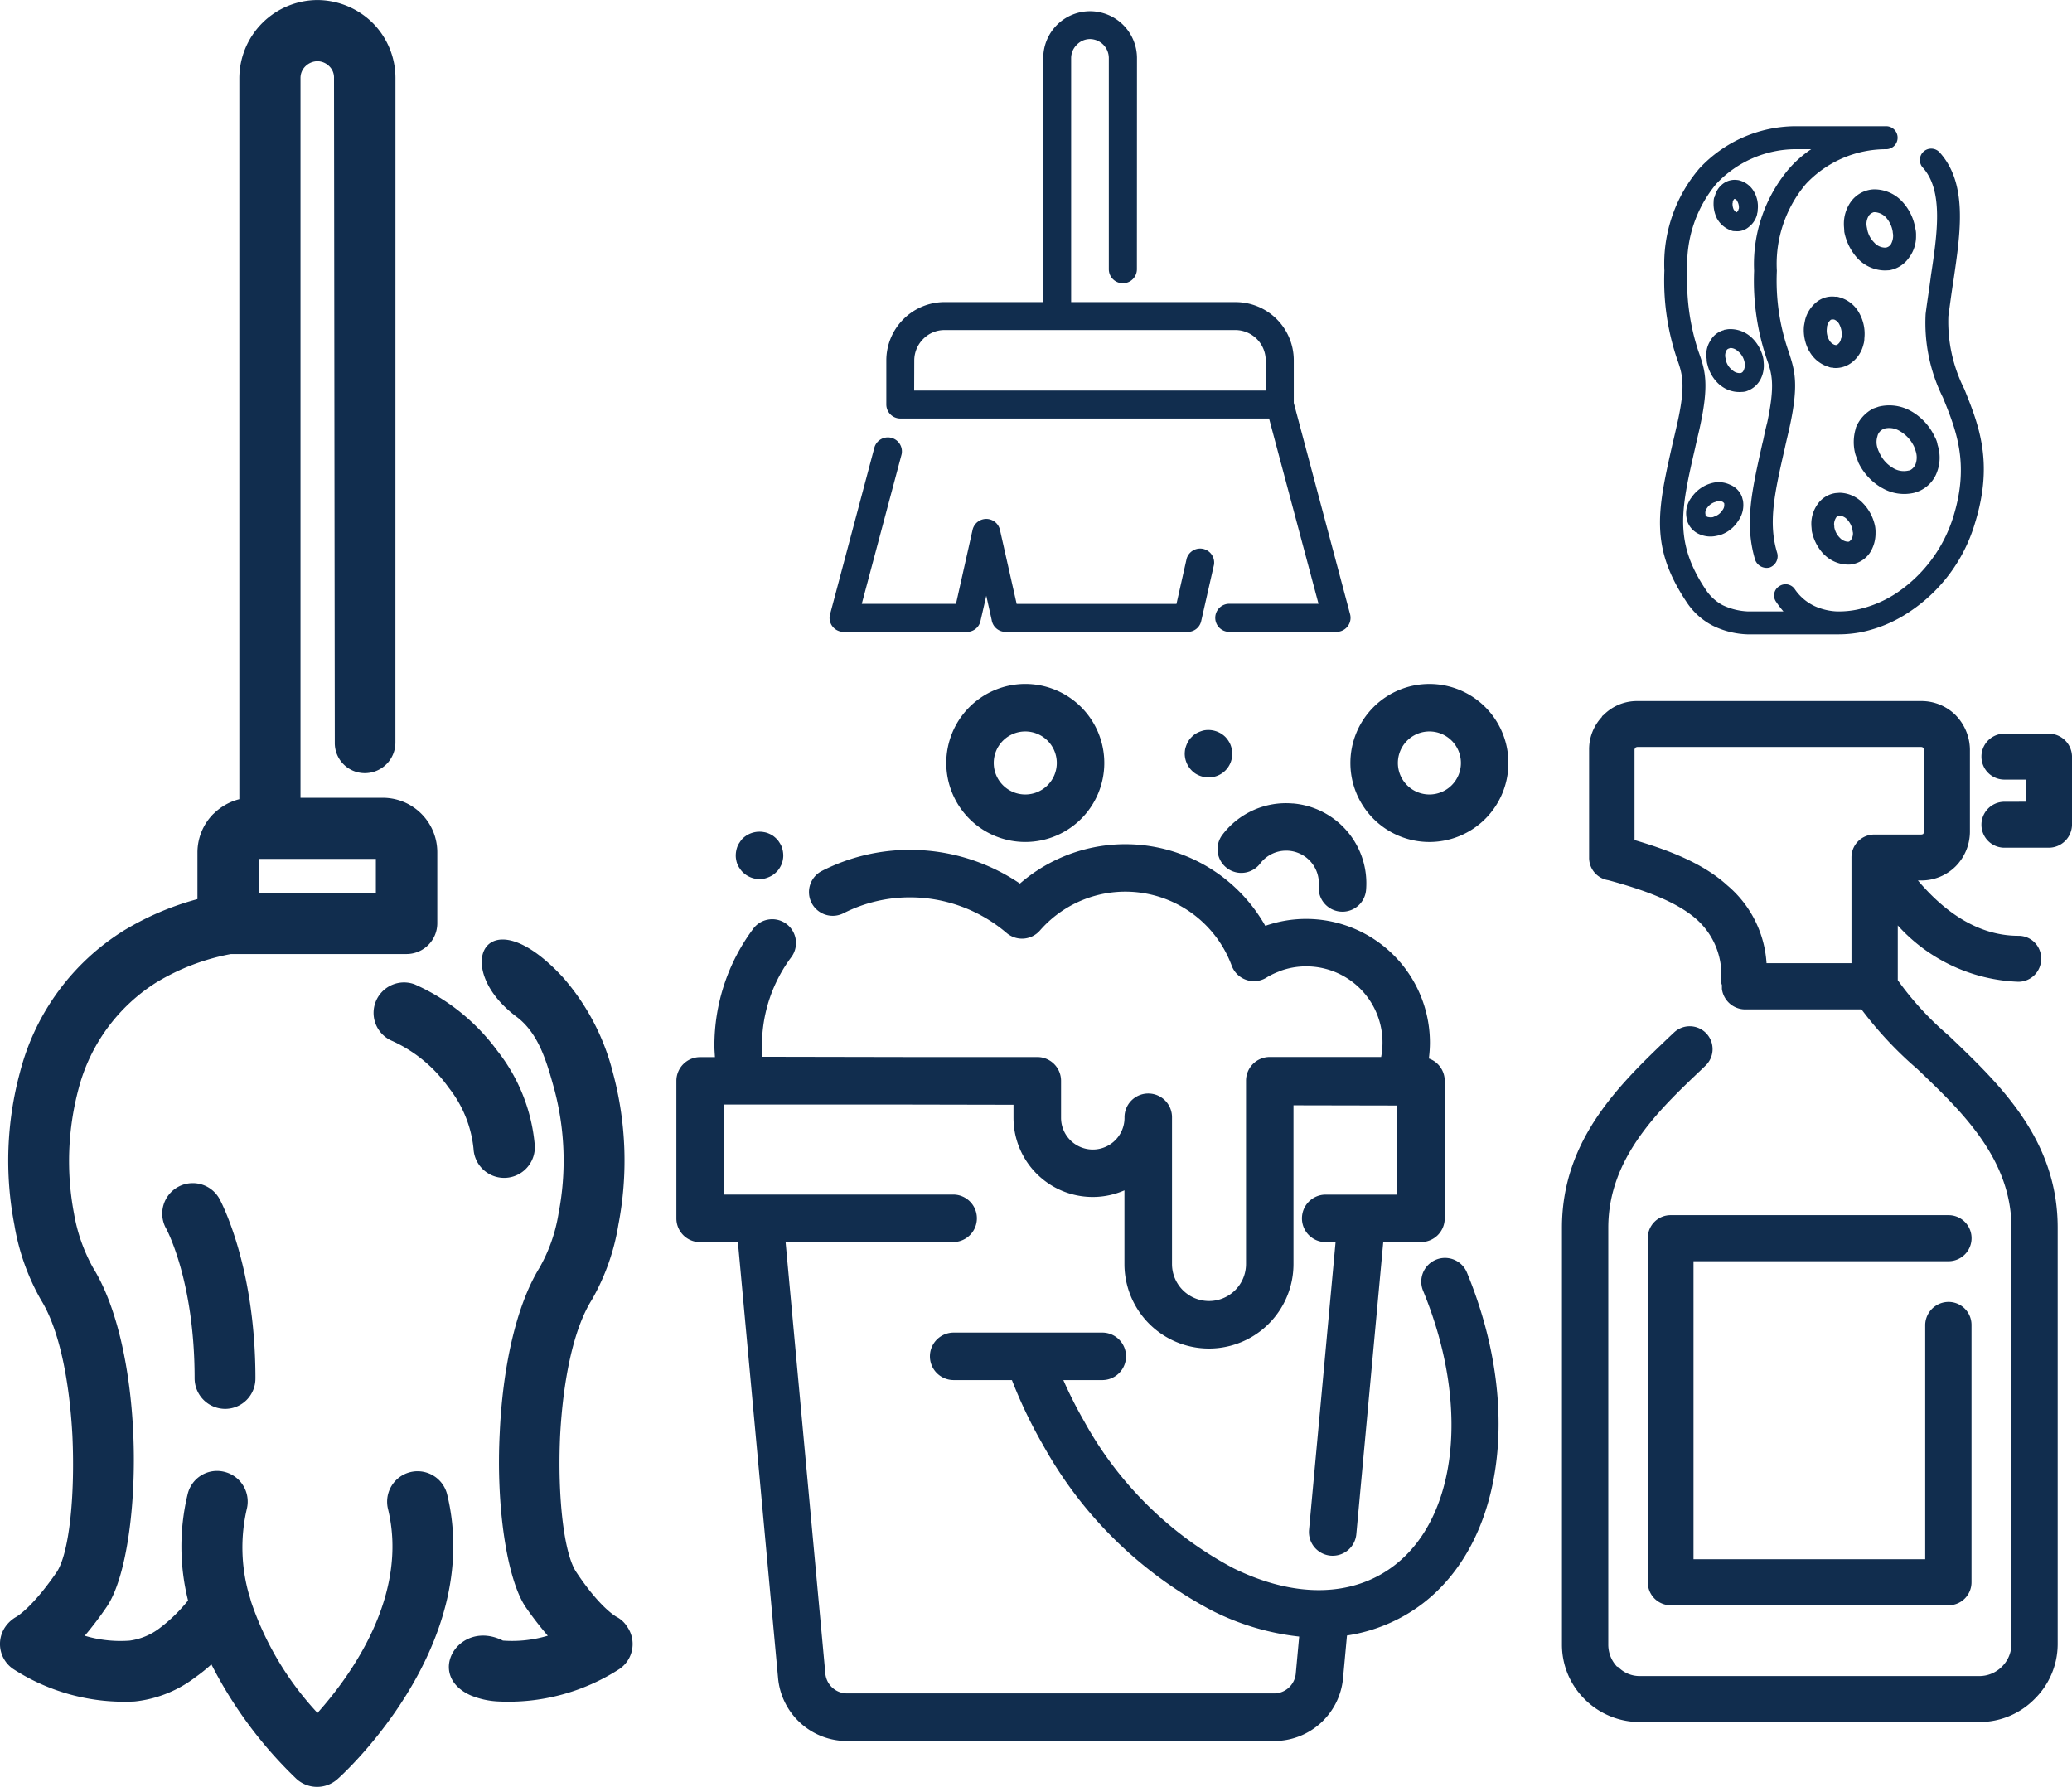 <svg xmlns="http://www.w3.org/2000/svg" width="162.359" height="140.004" viewBox="0 0 162.359 140.004">
  <defs>
    <style>
      .cls-1 {
        fill: #112d4e;
      }
    </style>
  </defs>
  <g id="Group_73" data-name="Group 73" transform="translate(-762 -3020)">
    <path id="SprayBottle" class="cls-1" d="M169291.672,92919.9a1.8,1.8,0,1,0,0,3.6h3.469a1.827,1.827,0,0,0,1.828-1.812v-5.336a1.823,1.823,0,0,0-1.828-1.789h-3.469a1.8,1.8,0,1,0,0,3.6h1.672v1.734Zm-2.578,40.977a1.8,1.8,0,0,0-1.8-1.789,1.833,1.833,0,0,0-1.828,1.789v18.375h-18.156V92955.9h19.984a1.8,1.8,0,0,0,0-3.609h-21.766a1.787,1.787,0,0,0-1.8,1.8v26.953a1.8,1.8,0,0,0,1.8,1.813h21.766a1.8,1.8,0,0,0,1.8-1.812Zm-20.875-20.273a1.791,1.791,0,1,0-2.437-2.625l-.25.234c-3.906,3.727-8.531,8.078-8.531,15.063v32.641a6.009,6.009,0,0,0,1.781,4.3h0a6.1,6.1,0,0,0,4.281,1.789h26.656a6.058,6.058,0,0,0,4.3-1.789h0a6.052,6.052,0,0,0,1.828-4.3v-32.641c0-6.984-4.625-11.312-8.547-15.062a24.1,24.1,0,0,1-3.984-4.336v-4.289a13.371,13.371,0,0,0,9.453,4.414,1.787,1.787,0,0,0,1.781-1.812,1.767,1.767,0,0,0-1.781-1.789c-3.547,0-6.2-2.359-7.875-4.336h.25a3.794,3.794,0,0,0,2.7-1.1h0a3.886,3.886,0,0,0,1.125-2.687v-6.484a3.93,3.93,0,0,0-1.125-2.687h0a3.794,3.794,0,0,0-2.7-1.1h-22.234a3.684,3.684,0,0,0-2.656,1.1c-.094.063-.125.109-.125.148a3.7,3.7,0,0,0-1,2.539v8.484a1.769,1.769,0,0,0,1.5,1.766c3.234.875,5.531,1.813,6.969,3.109a5.8,5.8,0,0,1,1.875,4.766.863.863,0,0,0,.063.336v.039h0v.273a1.847,1.847,0,0,0,1.813,1.6h9.125a29.656,29.656,0,0,0,4.375,4.672c3.375,3.227,7.375,6.977,7.375,12.438v32.641a2.5,2.5,0,0,1-.75,1.75h0a2.493,2.493,0,0,1-1.75.734h-26.656a2.347,2.347,0,0,1-1.687-.734h-.062a2.509,2.509,0,0,1-.687-1.75v-32.641c0-5.461,3.938-9.211,7.344-12.437Zm1.75-14.141c-1.656-1.523-4.062-2.625-7.281-3.562v-7.109c0-.039.063-.078.063-.1v-.023a.266.266,0,0,1,.156-.062h22.234a.243.243,0,0,1,.172.063h0c.031.023.031.086.031.125v6.484a.232.232,0,0,1-.031.141h0a.346.346,0,0,1-.172.047h-3.672a1.787,1.787,0,0,0-1.781,1.813v8.266h-6.656A8.667,8.667,0,0,0,169269.969,92926.461Z" transform="translate(-168372.609 -89837.078)"/>
    <path id="Sponge" class="cls-1" d="M92941.453,149929.453a1.192,1.192,0,0,0,.477.609.577.577,0,0,0,.484.109h.039c.07,0,.109-.094.148-.125a1,1,0,0,0,.031-.437,1.077,1.077,0,0,0-.062-.156,1.133,1.133,0,0,0-.469-.594.639.639,0,0,0-.484-.156h-.062a.391.391,0,0,0-.141.156.8.8,0,0,0-.016.438A1.077,1.077,0,0,1,92941.453,149929.453Zm-27.656-7.562v1.172a8.587,8.587,0,0,0,2.719,6.266,9.844,9.844,0,0,0,6.813,2.266,17.533,17.533,0,0,0,6.281-.859c1.477-.531,2.516-.875,5.961-.125.172.031.922.219,1.641.375,4.758,1.094,7.336,1.672,11.063-.812a3.66,3.66,0,0,0,1.25-1.344,5.1,5.1,0,0,0,.492-2h0v-.187h0v-.172h0v-2.406a8.39,8.39,0,0,1-.758.578.853.853,0,0,1-1.219-.25.874.874,0,0,1,.234-1.219,3.846,3.846,0,0,0,1.531-2.094,4.623,4.623,0,0,0,.211-1.219v-.125a6.991,6.991,0,0,0-.148-1.469,8.988,8.988,0,0,0-1.312-3.094,11.206,11.206,0,0,0-6.016-4.437c-4.141-1.266-6.766-.187-9.273.828a13.148,13.148,0,0,1-6.562,1.359c-.992-.125-1.945-.281-2.922-.406h-.016c-3.312-.5-6.7-1.016-8.523.625a.888.888,0,1,1-1.2-1.312c2.453-2.219,6.25-1.641,10-1.094h0c.969.156,1.953.281,2.836.406a11.717,11.717,0,0,0,5.711-1.25c2.8-1.125,5.727-2.312,10.477-.844a12.618,12.618,0,0,1,6.969,5.125,10.6,10.6,0,0,1,1.594,3.75,9.485,9.485,0,0,1,.18,1.859v6.688h0v.172h0v.188h0v.063h0a6.626,6.626,0,0,1-.7,2.75,5.428,5.428,0,0,1-1.859,2.031c-4.359,2.891-7.2,2.25-12.445,1.063-.32-.078-.648-.156-1.617-.375-2.977-.656-3.8-.375-5.023.063a19.128,19.128,0,0,1-6.844.969,11.5,11.5,0,0,1-8.023-2.75,10.353,10.353,0,0,1-3.3-7.578v-7.047a.9.9,0,0,1,1.8,0,8.6,8.6,0,0,0,2.719,6.281,9.7,9.7,0,0,0,6.813,2.281,16.811,16.811,0,0,0,6.281-.906c1.477-.484,2.516-.844,5.961-.094.172.031.922.219,1.641.375,3.5.8,5.844,1.328,8.234.594a.944.944,0,0,1,1.125.594.957.957,0,0,1-.609,1.141c-2.844.844-5.375.266-9.148-.578-.32-.094-.648-.125-1.617-.375-2.977-.625-3.8-.375-5.023.063a19.128,19.128,0,0,1-6.844.969,11.57,11.57,0,0,1-8.023-2.75A8.884,8.884,0,0,1,92913.8,149921.891Zm38.016,5Zm-31.828-9.375a1.984,1.984,0,0,0,1.125-.562,1.156,1.156,0,0,0,.4-.812v-.094a.589.589,0,0,0-.242-.391,1.344,1.344,0,0,0-.711-.187c-.117,0-.2.031-.289.031a2.172,2.172,0,0,0-1.141.547,1.313,1.313,0,0,0-.391.828v.109a.754.754,0,0,0,.25.375,1.217,1.217,0,0,0,.711.2A1.717,1.717,0,0,0,92919.984,149917.516Zm2.391.719a4.269,4.269,0,0,1-2.109,1.063c-.211,0-.4.031-.57.031a2.984,2.984,0,0,1-1.758-.531,2.353,2.353,0,0,1-.969-1.562,1.934,1.934,0,0,1-.023-.359,2.982,2.982,0,0,1,.93-2.094,4.007,4.007,0,0,1,2.109-1.047,1.926,1.926,0,0,1,.57-.062,2.77,2.77,0,0,1,1.758.563,2.346,2.346,0,0,1,.969,1.531c.008.125.016.281.016.375A2.974,2.974,0,0,1,92922.375,149918.234Zm15.2-1.687a2.606,2.606,0,0,0,1.188-1.047,1.6,1.6,0,0,0,.219-1.219.627.627,0,0,0-.031-.141.917.917,0,0,0-.5-.437h0a1.56,1.56,0,0,0-1,0,3.155,3.155,0,0,0-.352.125,2.761,2.761,0,0,0-1.2,1.094,1.576,1.576,0,0,0-.219,1.188.529.529,0,0,0,.047.125.835.835,0,0,0,.508.453h.023a1.466,1.466,0,0,0,.969,0A1.448,1.448,0,0,0,92937.57,149916.547Zm2.758-.187a4.611,4.611,0,0,1-2.008,1.844c-.211.063-.422.156-.609.219a3.63,3.63,0,0,1-2.047-.031h-.039a2.907,2.907,0,0,1-1.516-1.375c-.062-.172-.1-.3-.141-.406a3.45,3.45,0,0,1,.375-2.594,4.5,4.5,0,0,1,1.992-1.812,1.819,1.819,0,0,1,.625-.219,3.19,3.19,0,0,1,2.094.031h0a2.574,2.574,0,0,1,1.516,1.391c.047.109.1.266.141.391A3.421,3.421,0,0,1,92940.328,149916.359Zm-12.508,4.3a1.476,1.476,0,0,0,.914-.172.819.819,0,0,0,.391-.437v-.031l.016-.031h0a.24.24,0,0,0-.078-.2.657.657,0,0,0-.422-.234.515.515,0,0,0-.2-.062,1.766,1.766,0,0,0-.914.188.746.746,0,0,0-.391.422v.078h0a.24.24,0,0,0,.063.219.906.906,0,0,0,.422.234A.445.445,0,0,0,92927.82,149920.656Zm1.789,1.391a3.438,3.438,0,0,1-1.953.406c-.187-.031-.352-.062-.5-.094a2.618,2.618,0,0,1-1.344-.844,1.941,1.941,0,0,1-.461-1.5v-.047a.783.783,0,0,1,.039-.266.162.162,0,0,0,.016-.062,2.528,2.528,0,0,1,1.25-1.531,3.308,3.308,0,0,1,1.953-.391,1.637,1.637,0,0,1,.5.078,2.5,2.5,0,0,1,1.344.844,2.056,2.056,0,0,1,.477,1.5l-.016.031a.874.874,0,0,1-.039.281s0,.031-.016.031A2.575,2.575,0,0,1,92929.609,149922.047Zm13.789-1.969a1.56,1.56,0,0,0,.859-.453.925.925,0,0,0,.289-.578v-.094c-.016-.078-.078-.125-.164-.2a.885.885,0,0,0-.5-.141h-.016c-.047,0-.125.031-.2.031a1.655,1.655,0,0,0-.859.422.9.9,0,0,0-.3.609.156.156,0,0,0,.016.063.263.263,0,0,0,.141.2.96.96,0,0,0,.516.156C92943.242,149920.094,92943.32,149920.078,92943.4,149920.078Zm2.141.813a3.689,3.689,0,0,1-1.859.953c-.164,0-.328.031-.5.031a2.633,2.633,0,0,1-1.562-.484,2.061,2.061,0,0,1-.875-1.375c-.016-.109-.016-.234-.031-.344a2.582,2.582,0,0,1,.82-1.844,3.615,3.615,0,0,1,1.836-.953,2.688,2.688,0,0,1,.5-.031,2.811,2.811,0,0,1,1.563.453,2.117,2.117,0,0,1,.875,1.344l.016.031a2.888,2.888,0,0,1,.016.375A2.678,2.678,0,0,1,92945.539,149920.891Zm-27.523,7.156a1.052,1.052,0,0,0,.516-.094c.109-.094.172-.125.2-.219v-.031h-.016a.373.373,0,0,0-.211-.125h-.016a.123.123,0,0,0-.094-.031.971.971,0,0,0-.516.125.282.282,0,0,0-.18.188h-.016a.162.162,0,0,1,.016.063.64.64,0,0,0,.211.109h.023A.141.141,0,0,1,92918.016,149928.047Zm1.25,1.2a2.593,2.593,0,0,1-1.391.281,1.007,1.007,0,0,1-.312-.047l-.031-.031a1.751,1.751,0,0,1-.984-.594,1.528,1.528,0,0,1-.344-1.156,1.154,1.154,0,0,1,.031-.187c0-.016.016-.016.016-.047a1.844,1.844,0,0,1,.891-1.109,2.294,2.294,0,0,1,1.406-.281.846.846,0,0,1,.3.047h.047a1.79,1.79,0,0,1,.984.641,1.417,1.417,0,0,1,.336,1.094.771.771,0,0,1-.023.219c0,.031-.016.031-.016.031A2.007,2.007,0,0,1,92919.266,149929.25Zm11.055-.672a1.4,1.4,0,0,0,.773-.5.827.827,0,0,0,.242-.609s0-.016-.008-.078h0a.337.337,0,0,0-.187-.2,1.01,1.01,0,0,0-.516-.109,1.467,1.467,0,0,0-.227.047,1.435,1.435,0,0,0-.789.516.889.889,0,0,0-.242.578c.016.016.016.047.031.078l.008.016a.31.31,0,0,0,.172.219.812.812,0,0,0,.531.078C92930.172,149928.609,92930.234,149928.578,92930.32,149928.578Zm1.93.484a3,3,0,0,1-1.578.953,1.348,1.348,0,0,1-.437.063,2,2,0,0,1-1.422-.281,1.7,1.7,0,0,1-.844-1.062c-.016-.031-.031-.031-.031-.062-.008-.094-.039-.187-.047-.328a2.444,2.444,0,0,1,.578-1.7,3.119,3.119,0,0,1,1.578-.969,1.777,1.777,0,0,1,.43-.062,2.349,2.349,0,0,1,1.414.281,1.948,1.948,0,0,1,.891,1.156h0a1.574,1.574,0,0,1,.031.3A2.351,2.351,0,0,1,92932.25,149929.063Zm8.852,2.219a2.782,2.782,0,0,1-1.172-1.7,2.057,2.057,0,0,1,.141-1.312,1.66,1.66,0,0,1,.953-.953c.094-.031.188-.047.273-.078a2.12,2.12,0,0,1,1.625.375,2.645,2.645,0,0,1,1.055,1.281,2.709,2.709,0,0,1,.109.406,2.165,2.165,0,0,1-.125,1.344,1.7,1.7,0,0,1-.977.938c-.078.016-.172.047-.258.063A2.034,2.034,0,0,1,92941.1,149931.281Z" transform="translate(150825.813 -89882.109) rotate(90)"/>
    <path id="DustPan" class="cls-1" d="M118112.641,92941.727h27.547v-2.367a2.387,2.387,0,0,0-2.367-2.375h-22.8a2.338,2.338,0,0,0-1.672.7,2.389,2.389,0,0,0-.7,1.672Zm17.453-9.508a1.1,1.1,0,0,1-2.2,0v-16.555a1.494,1.494,0,0,0-1.469-1.477h0a1.446,1.446,0,0,0-1.039.445,1.474,1.474,0,0,0-.445,1.031v19.133h12.883a4.561,4.561,0,0,1,4.563,4.563v3.336l4.414,16.563a1.1,1.1,0,0,1-.781,1.336,1.111,1.111,0,0,1-.281.039h-8.406a1.1,1.1,0,1,1,0-2.2h6.992l-3.875-14.516h-28.891a1.1,1.1,0,0,1-1.1-1.1v-3.461a4.575,4.575,0,0,1,4.563-4.562h7.734v-19.133a3.668,3.668,0,0,1,3.672-3.656h0a3.681,3.681,0,0,1,3.672,3.656Zm3.9,22.672a1.1,1.1,0,0,1,2.141.484l-1,4.4a1.078,1.078,0,0,1-1.062.859h-14.273a1.1,1.1,0,0,1-1.086-.937l-.422-1.891-.453,1.969a1.082,1.082,0,0,1-1.055.859h-9.687a1.1,1.1,0,0,1-1.086-1.094,1.169,1.169,0,0,1,.063-.367l3.461-13.016a1.1,1.1,0,0,1,2.125.555l-3.125,11.727h7.383l1.3-5.8a1.1,1.1,0,0,1,2.141-.016l1.313,5.82h12.523Z" transform="translate(-117279.008 -89891.125)"/>
    <path id="Broom" class="cls-1" d="M176462.906,42970.188a2.4,2.4,0,0,1-2.406,2.391,2.356,2.356,0,0,1-2.344-2.391l-.062-52.062h0a1.226,1.226,0,0,0-.375-.937,1.341,1.341,0,0,0-.922-.391h0a1.379,1.379,0,0,0-.937.391,1.275,1.275,0,0,0-.391.938h0v56.383h6.453a4.268,4.268,0,0,1,4.266,4.273v5.57a2.416,2.416,0,0,1-2.406,2.4h-13.766a17.444,17.444,0,0,0-5.859,2.234,14.04,14.04,0,0,0-6.078,8.32,21.993,21.993,0,0,0-.359,9.773,13.386,13.386,0,0,0,1.5,4.266c1.938,3.133,2.922,8.109,3.141,12.914.266,5.711-.562,11.43-2.078,13.641a27.315,27.315,0,0,1-1.719,2.266,9.746,9.746,0,0,0,3.516.383,4.968,4.968,0,0,0,2.359-.984,12.458,12.458,0,0,0,2.219-2.164,17.428,17.428,0,0,1-.031-8.328,2.363,2.363,0,0,1,2.844-1.758,2.4,2.4,0,0,1,1.8,2.875,13.4,13.4,0,0,0,.172,6.781c.063.18.109.359.156.531a24.076,24.076,0,0,0,5.2,8.711c2.563-2.867,7.2-9.187,5.516-16.023a2.387,2.387,0,0,1,4.641-1.117c2.953,12.086-8.531,22.281-8.578,22.313a2.4,2.4,0,0,1-3.219,0,33.376,33.376,0,0,1-6.672-8.977,13.333,13.333,0,0,1-1.266,1.016,9.458,9.458,0,0,1-4.75,1.891,16.023,16.023,0,0,1-9.516-2.547,2.37,2.37,0,0,1-.609-3.312,2.617,2.617,0,0,1,.828-.758h0s1.2-.633,3.172-3.492c.984-1.422,1.469-5.922,1.25-10.727-.219-4.086-.969-8.211-2.453-10.609a17.747,17.747,0,0,1-2.094-5.9,26.507,26.507,0,0,1,.438-11.953,18.491,18.491,0,0,1,8.141-11.109,22.3,22.3,0,0,1,5.766-2.461v-3.664a4.291,4.291,0,0,1,1.25-3.016l.016-.008a4.4,4.4,0,0,1,2.016-1.141v-56.492h0a6.148,6.148,0,0,1,6.125-6.125h0a6.2,6.2,0,0,1,4.328,1.8,6.126,6.126,0,0,1,1.781,4.32h0Zm5.891,74.648a6.457,6.457,0,0,0,2.109.477,16.042,16.042,0,0,0,9.563-2.547,2.367,2.367,0,0,0,.594-3.312,2.159,2.159,0,0,0-.812-.758h0s-1.25-.633-3.156-3.492c-.984-1.422-1.5-5.922-1.281-10.727.219-4.086.969-8.211,2.469-10.609a17.406,17.406,0,0,0,2.094-5.9,26.507,26.507,0,0,0-.437-11.953,18,18,0,0,0-3.906-7.437c-6.016-6.523-8.844-.8-3.641,3.086,1.766,1.313,2.391,3.625,2.953,5.641a21.753,21.753,0,0,1,.344,9.773,12.663,12.663,0,0,1-1.5,4.266c-1.922,3.133-2.891,8.109-3.109,12.914-.3,5.711.547,11.43,2.016,13.641a27.065,27.065,0,0,0,1.75,2.266,9.788,9.788,0,0,1-3.516.383C176467.906,43038.828,176465.2,43043.234,176468.8,43044.836Zm5.031-43.078a2.4,2.4,0,0,1-4.8.258,9.175,9.175,0,0,0-1.953-4.8,10.941,10.941,0,0,0-4.391-3.641,2.387,2.387,0,0,1,1.719-4.453,16.154,16.154,0,0,1,6.5,5.227A13.853,13.853,0,0,1,176473.828,43001.758Zm-21.891,18.242a2.374,2.374,0,0,1-2.359,2.391,2.4,2.4,0,0,1-2.406-2.391c0-7.719-2.25-11.789-2.266-11.8a2.392,2.392,0,0,1,4.234-2.227C176449.141,43005.992,176451.938,43011.039,176451.938,43020Zm9.438-40.7h-9.172v2.648h9.172Z" transform="translate(-175669.922 -39892)"/>
    <g id="Bucket" transform="translate(815 3073.59)">
      <g id="Group_34" data-name="Group 34">
        <path id="Path_61" data-name="Path 61" class="cls-1" d="M14.953,37.518V48.3a1.861,1.861,0,0,0,1.86,1.86h2.96L22.921,84.3a5.421,5.421,0,0,0,5.423,4.946H61.773A5.419,5.419,0,0,0,67.194,84.3l.306-3.319a13.092,13.092,0,0,0,4.574-1.6c7.439-4.294,9.471-15.58,4.828-26.835a1.86,1.86,0,1,0-3.439,1.419c3.921,9.509,2.555,18.843-3.25,22.194-3.162,1.826-7.276,1.671-11.585-.438A28.631,28.631,0,0,1,46.907,64.194a33.648,33.648,0,0,1-1.632-3.228h3.094a1.861,1.861,0,0,0,0-3.721H36.681a1.86,1.86,0,1,0,0,3.721h4.565a37.091,37.091,0,0,0,2.439,5.088,32.361,32.361,0,0,0,13.309,13.01,19.882,19.882,0,0,0,6.762,2l-.266,2.888a1.718,1.718,0,0,1-1.718,1.566H28.343a1.716,1.716,0,0,1-1.717-1.566l-3.116-33.8H36.683a1.861,1.861,0,0,0,0-3.721H18.675V39.378H33.41l7.96.016v1.022A6.206,6.206,0,0,0,50.063,46.1v5.772a6.623,6.623,0,1,0,13.246,0V39.437l8.132.016v6.983H65.79a1.861,1.861,0,0,0,0,3.721h.817L64.528,72.7a1.859,1.859,0,0,0,1.682,2.023,1.68,1.68,0,0,0,.173.007,1.86,1.86,0,0,0,1.85-1.689l2.111-22.888H73.3a1.861,1.861,0,0,0,1.86-1.86V37.518a1.857,1.857,0,0,0-1.244-1.748A9.822,9.822,0,0,0,74,34.531a9.7,9.7,0,0,0-12.9-9.155,12.6,12.6,0,0,0-19.227-3.312,15.364,15.364,0,0,0-8.589-2.641,15.18,15.18,0,0,0-6.921,1.647,1.86,1.86,0,0,0,1.682,3.319,11.489,11.489,0,0,1,5.24-1.246,11.668,11.668,0,0,1,7.547,2.794,1.862,1.862,0,0,0,2.606-.193A8.884,8.884,0,0,1,58.469,28.5a1.86,1.86,0,0,0,2.709.939,5.407,5.407,0,0,1,.914-.454,1.708,1.708,0,0,0,.158-.068,5.878,5.878,0,0,1,2.049-.366,5.971,5.971,0,0,1,5.878,7.1H61.45a1.861,1.861,0,0,0-1.86,1.86q0,.013,0,.027V51.871a2.9,2.9,0,0,1-5.8,0V40.416a1.861,1.861,0,1,0-3.721,0,2.486,2.486,0,1,1-4.973,0v-2.9a1.861,1.861,0,0,0-1.86-1.86H33.4l-11.709-.022q-.031-.427-.031-.859a11.526,11.526,0,0,1,1.1-4.951,11.681,11.681,0,0,1,1.154-1.937,1.862,1.862,0,1,0-3-2.2,15.3,15.3,0,0,0-2.982,9.094c0,.3.027.588.043.881H16.816a1.862,1.862,0,0,0-1.863,1.858Z" transform="translate(-14.953 -6.422)"/>
        <path id="Path_62" data-name="Path 62" class="cls-1" d="M66.443,15.547A6.248,6.248,0,0,0,60.923,18a1.86,1.86,0,0,0,2.96,2.254,2.561,2.561,0,0,1,4.591,1.758,1.86,1.86,0,0,0,1.7,2.008c.053,0,.1.007.156.007a1.861,1.861,0,0,0,1.852-1.706,6.278,6.278,0,0,0-5.736-6.778Z" transform="translate(-18.138 -6.181)"/>
        <path id="Path_63" data-name="Path 63" class="cls-1" d="M50.072,11.67a6.191,6.191,0,1,0-6.191,6.191,6.191,6.191,0,0,0,6.191-6.191Zm-8.662,0a2.47,2.47,0,1,1,2.47,2.47,2.47,2.47,0,0,1-2.47-2.47Z" transform="translate(-16.541 -5.479)"/>
        <path id="Path_64" data-name="Path 64" class="cls-1" d="M77.926,17.862a6.191,6.191,0,1,0-6.191-6.191,6.191,6.191,0,0,0,6.191,6.191Zm0-8.662a2.47,2.47,0,1,1-2.47,2.47,2.47,2.47,0,0,1,2.47-2.47Z" transform="translate(-18.92 -5.479)"/>
        <path id="Path_65" data-name="Path 65" class="cls-1" d="M20.276,20.813a1.633,1.633,0,0,0,.223.279,1.906,1.906,0,0,0,1.321.549,2.4,2.4,0,0,0,.363-.037,2.125,2.125,0,0,0,.344-.112,2.152,2.152,0,0,0,.326-.167,1.684,1.684,0,0,0,.279-.233,1.325,1.325,0,0,0,.233-.279,2.2,2.2,0,0,0,.177-.326,1.467,1.467,0,0,0,.1-.344,1.6,1.6,0,0,0,.037-.363,2.043,2.043,0,0,0-.14-.716,2.109,2.109,0,0,0-.177-.316,1.376,1.376,0,0,0-.233-.288,2.311,2.311,0,0,0-.279-.233,2.152,2.152,0,0,0-.326-.167,1.467,1.467,0,0,0-.344-.1,1.9,1.9,0,0,0-1.684.5,1.7,1.7,0,0,0-.223.288,1.519,1.519,0,0,0-.177.316,2.043,2.043,0,0,0-.14.716,1.6,1.6,0,0,0,.037.363,1.467,1.467,0,0,0,.1.344A1.585,1.585,0,0,0,20.276,20.813Z" transform="translate(-15.303 -6.348)"/>
        <path id="Path_66" data-name="Path 66" class="cls-1" d="M61.361,10.5a2.076,2.076,0,0,0-.4-.6,1.908,1.908,0,0,0-1.684-.512,2.47,2.47,0,0,0-.344.112,2.2,2.2,0,0,0-.326.167,1.684,1.684,0,0,0-.279.233,1.64,1.64,0,0,0-.233.279,2.247,2.247,0,0,0-.168.326,2.468,2.468,0,0,0-.112.344,2.4,2.4,0,0,0-.036.363,1.889,1.889,0,0,0,.549,1.321,2.241,2.241,0,0,0,.279.233,2.109,2.109,0,0,0,.326.167,1.94,1.94,0,0,0,.708.14,1.842,1.842,0,0,0,1.86-1.86,1.915,1.915,0,0,0-.14-.707Z" transform="translate(-17.945 -5.75)"/>
      </g>
    </g>
  </g>
</svg>
